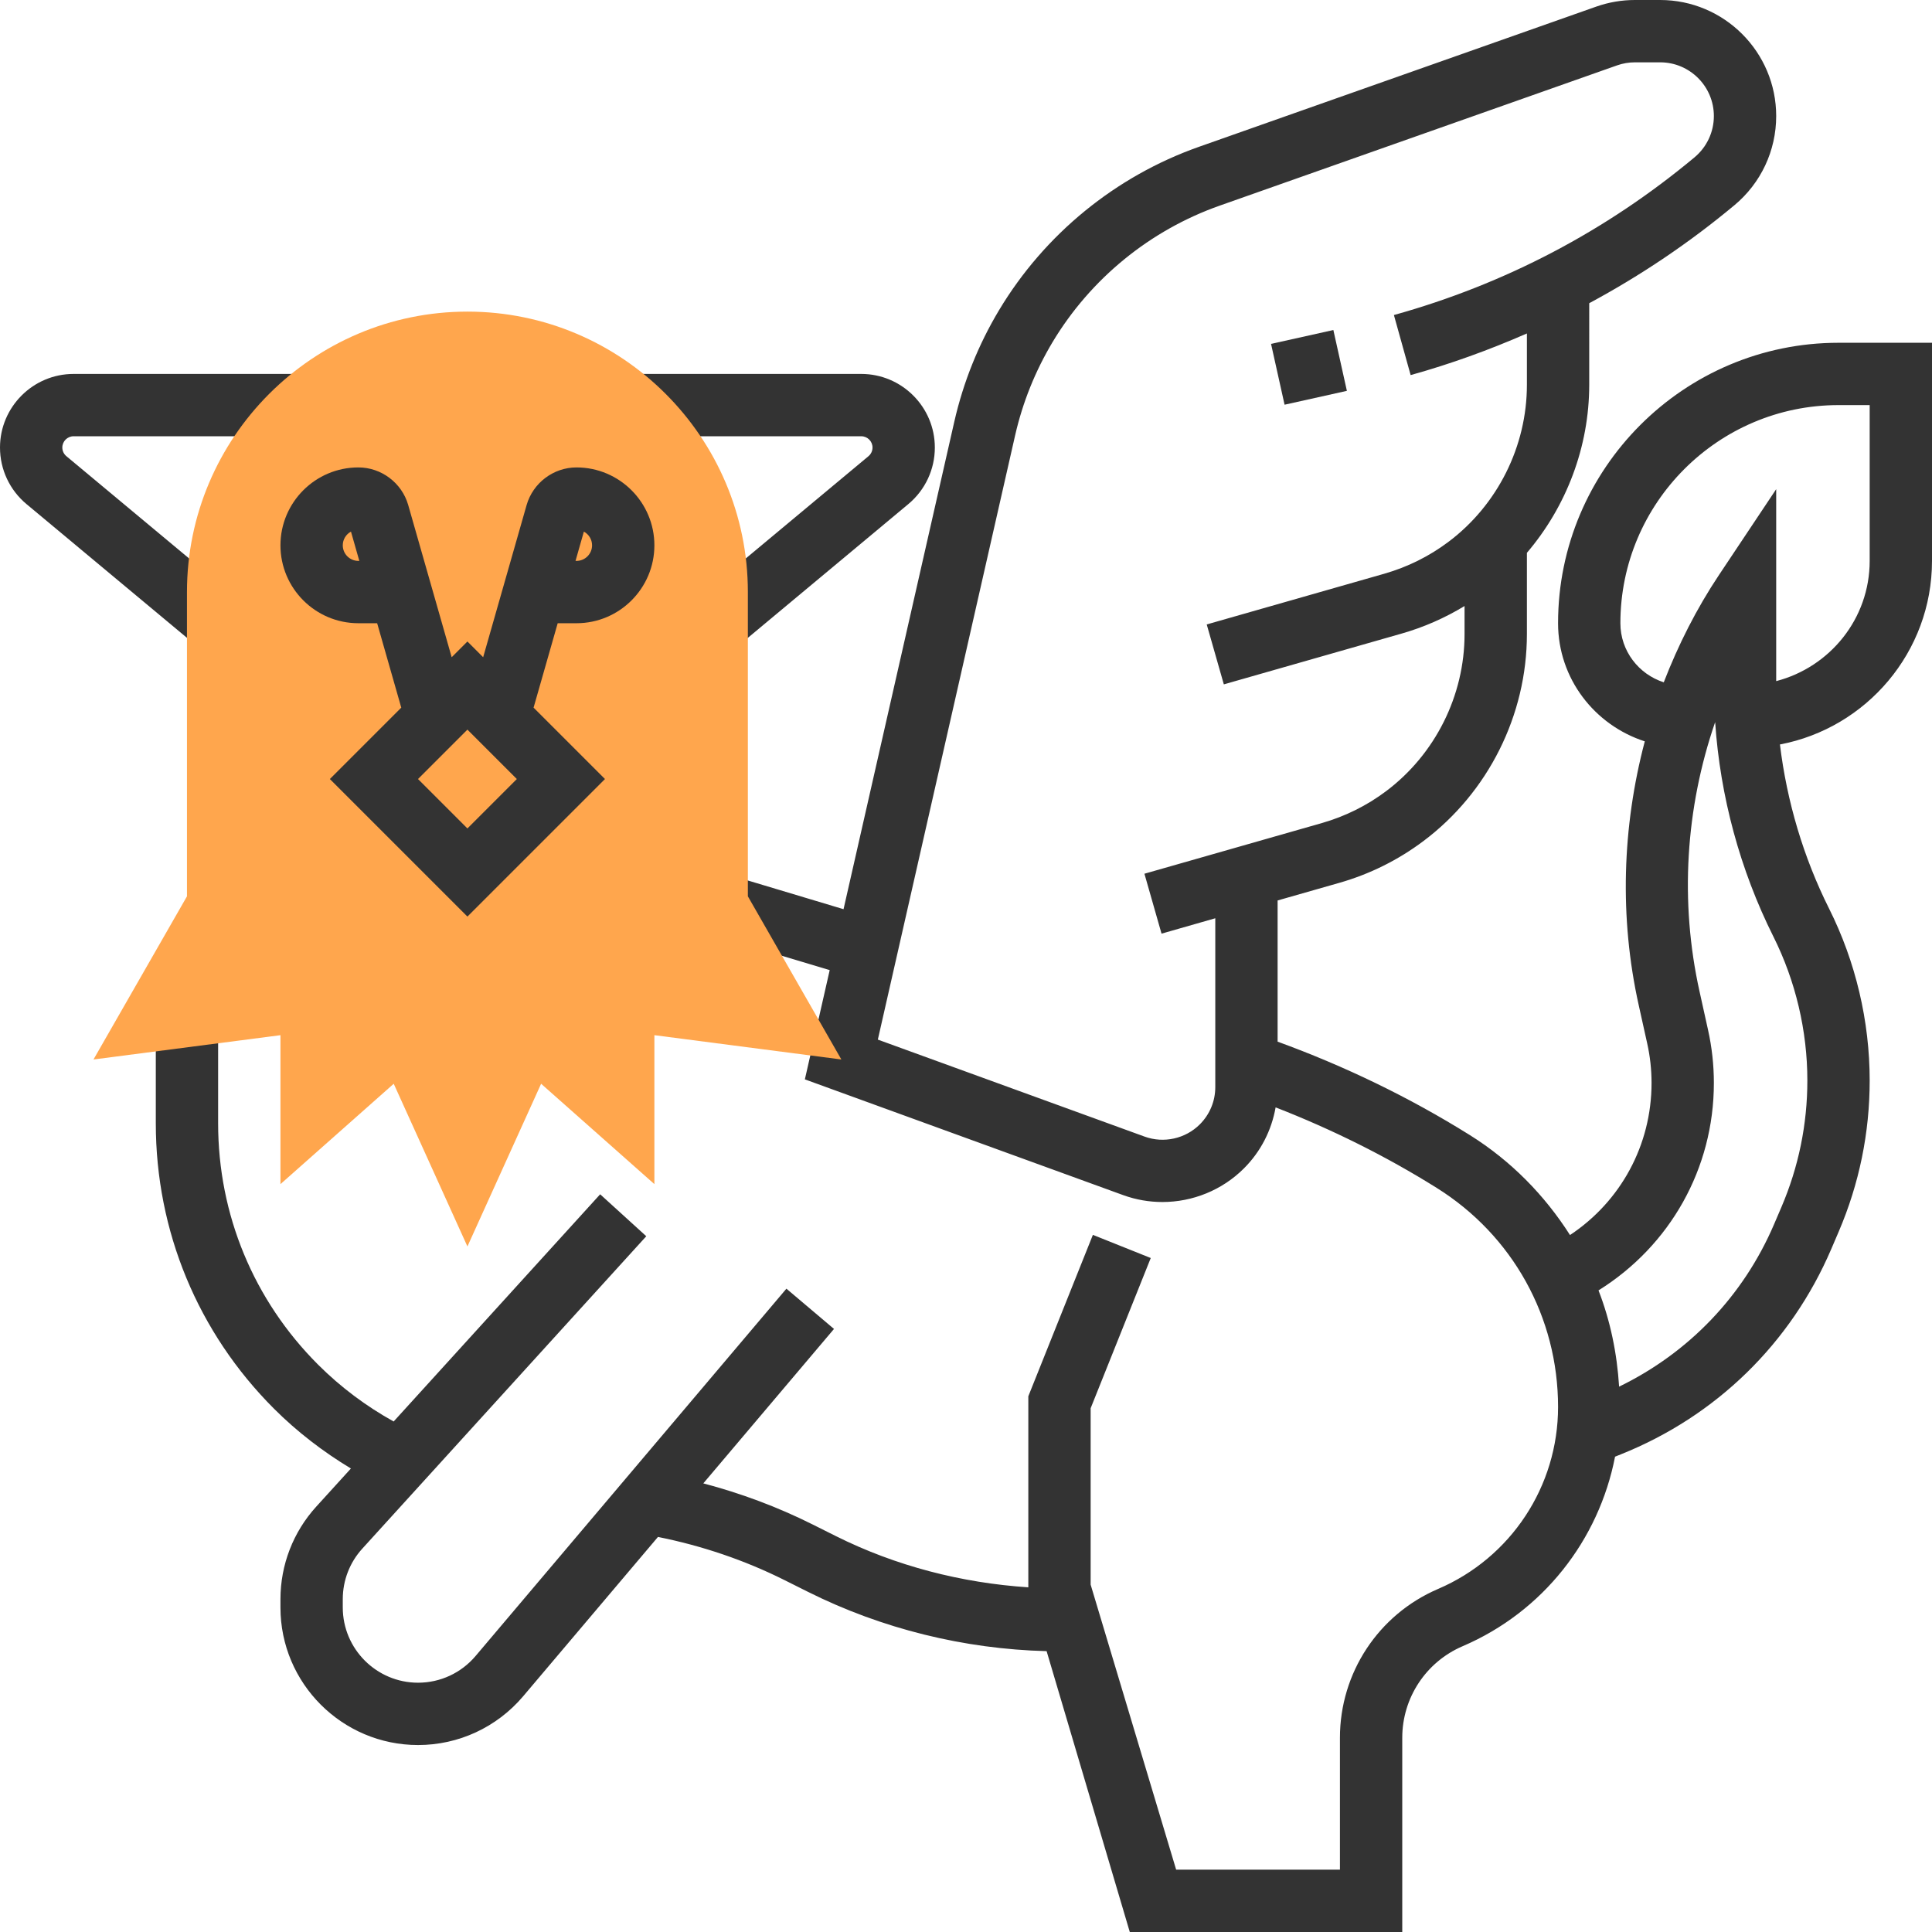 <?xml version="1.0" encoding="iso-8859-1"?>
<!-- Generator: Adobe Illustrator 19.0.0, SVG Export Plug-In . SVG Version: 6.00 Build 0)  -->
<svg xmlns="http://www.w3.org/2000/svg" xmlns:xlink="http://www.w3.org/1999/xlink" version="1.1" id="Capa_1" x="0px" y="0px" viewBox="0 0 496 496" style="enable-background:new 0 0 496 496;" xml:space="preserve">
<g>
	<path style="fill:#333333;" d="M496,144V88h-24c-39.704,0-72,32.304-72,72c0,14.232,9.4,26.176,22.264,30.328   c-5.808,21.976-6.552,45.248-1.56,67.72l2.176,9.808c0.744,3.328,1.12,6.744,1.12,10.176c0,15.936-7.912,30.4-20.936,39.04   c-6.48-10.176-15.112-19.04-25.768-25.696c-15.52-9.696-32.104-17.68-49.296-23.952v-36.248l15.824-4.52   c7.824-2.232,15.088-5.84,21.608-10.728c16.64-12.48,26.568-32.344,26.568-53.136v-20.864c10.168-11.928,16-27.248,16-43.136V77.84   c13.16-7.072,25.624-15.448,37.28-25.16C452.096,47,456,38.664,456,29.792C456,13.36,442.64,0,426.208,0h-6.48   c-3.376,0-6.712,0.568-9.92,1.696l-102.016,36c-21.392,7.552-39.6,22.432-51.28,41.888c-5.328,8.88-9.192,18.512-11.504,28.624   L216.56,233.416l-30.264-9.08l-4.592,15.328l31.304,9.392l-6.376,28.048l81.752,29.728c3.264,1.184,6.664,1.76,10.04,1.76   c7.712,0,15.312-3.016,20.928-8.632c4.328-4.32,7.088-9.76,8.136-15.664c14.376,5.6,28.248,12.472,41.32,20.648   c19.536,12.2,31.192,33.232,31.192,56.264c0,20.36-12.096,38.704-30.808,46.72C353.888,414.488,344,429.48,344,446.136V480h-42.048   L280,406.824v-45.288l15.432-38.568l-14.856-5.944L264,358.464v49.048c-17.128-1.128-34.056-5.48-49.408-13.152l-6.032-3.016   c-8.96-4.48-18.344-7.976-28-10.52l33.552-39.648l-12.216-10.336l-79.816,94.32c-3.68,4.344-9.056,6.84-14.752,6.84   C96.672,432,88,423.336,88,412.672v-2.112c0-4.824,1.784-9.44,5.032-13l72.888-80.184l-11.84-10.768l-53.016,58.328   c-7.104-3.944-13.616-8.816-19.408-14.6C65.112,333.8,56,311.8,56,288.4V264H40v24.4c0,27.672,10.776,53.688,30.344,73.256   c5.96,5.952,12.6,11.04,19.744,15.352l-8.896,9.784c-5.928,6.52-9.192,14.96-9.192,23.776v2.112C72,432.152,87.848,448,107.328,448   c10.408,0,20.232-4.56,26.968-12.504l34.624-40.92c11.264,2.256,22.192,5.936,32.48,11.08l6.032,3.016   c18.968,9.48,40.072,14.68,61.264,15.224L290.048,496H360v-49.864c0-10.24,6.08-19.464,15.496-23.504   c20.608-8.832,34.96-27.216,39.136-48.664l1.48-0.592c24.472-9.784,43.656-28.504,54.032-52.728l1.88-4.392   c5.296-12.352,7.976-25.424,7.976-38.864c0-15.24-3.6-30.496-10.416-44.112c-6.592-13.168-10.848-27.52-12.624-42.152   C479.16,186.92,496,167.4,496,144z M293.808,224.312l4.392,15.384l13.8-3.952v43.336c0,3.616-1.408,7.008-3.96,9.568   c-3.704,3.704-9.272,4.936-14.184,3.152l-68.488-24.904l35.248-155.136c1.928-8.456,5.168-16.512,9.616-23.944   c9.768-16.272,25-28.704,42.896-35.024l102-36c1.488-0.528,3.04-0.792,4.608-0.792h6.48c7.6,0,13.784,6.184,13.784,13.792   c0,4.104-1.816,7.968-4.968,10.6c-22.712,18.936-48.68,32.552-77.176,40.488l4.296,15.416c10.272-2.856,20.216-6.472,29.848-10.688   v13.184c0,15.784-7.536,30.864-20.168,40.336c-4.952,3.712-10.48,6.448-16.408,8.152L309.8,160.312l4.392,15.384l45.624-13.032   c5.72-1.632,11.128-4.016,16.176-7.08v7.216c0,15.784-7.536,30.864-20.168,40.336c-4.952,3.712-10.48,6.448-16.408,8.152   L293.808,224.312z M464,277.392c0,11.256-2.248,22.208-6.68,32.552l-1.88,4.392c-7.896,18.424-21.92,32.984-39.768,41.656   c-0.536-8.584-2.256-16.92-5.288-24.712C428.744,319.832,440,300,440,278.032c0-4.6-0.504-9.2-1.504-13.656l-2.168-9.8   c-5.128-23.064-3.608-47.104,4-69.184c1.296,19.088,6.4,37.944,14.944,55.04C460.984,251.848,464,264.632,464,277.392z    M456,174.864v-49.28l-14.656,21.984c-5.792,8.68-10.48,17.968-14.208,27.6C420.704,173.096,416,167.12,416,160   c0-30.88,25.128-56,56-56h8v40C480,158.864,469.768,171.288,456,174.864z"/>
	
		<rect x="327.799" y="86.227" transform="matrix(-0.976 0.217 -0.217 -0.976 684.427 113.368)" style="fill:#333333;" width="16.392" height="16"/>
	<path style="fill:#333333;" d="M50.872,166.144l-44.08-36.736C2.48,125.808,0,120.52,0,114.896C0,104.48,8.48,96,18.896,96H80v16   H18.896c-1.6,0-2.896,1.296-2.896,2.896c0,0.864,0.384,1.672,1.048,2.224l44.08,36.736L50.872,166.144z"/>
	<path style="fill:#333333;" d="M189.128,166.144l-10.248-12.288l44.08-36.736c0.656-0.552,1.04-1.36,1.04-2.224   c0-1.6-1.296-2.896-2.896-2.896H160V96h61.104C231.52,96,240,104.48,240,114.896c0,5.624-2.48,10.912-6.8,14.512L189.128,166.144z"/>
</g>
<path style="fill:#FFA64D;" d="M120,320l-18.92-41.768L72,304v-38.24L24,272l24-41.888V152c0-39.704,32.296-72,72-72  s72,32.296,72,72v78.112L216,272l-48-6.24V304l-29.08-25.768L120,320z"/>
<path style="fill:#333333;" d="M148,160c11.032,0,20-8.976,20-20s-8.968-20-20-20c-5.896,0-11.16,3.96-12.8,9.648l-11.16,39.08  l-4.04-4.04l-4.04,4.04l-11.168-39.096C103.16,123.96,97.896,120,92,120c-11.032,0-20,8.976-20,20s8.968,20,20,20h4.824  l6.192,21.672L84.688,200L120,235.312L155.312,200l-18.328-18.328L143.176,160H148z M149.896,136.48c1.256,0.68,2.104,2,2.104,3.52  c0,2.208-1.8,4-4,4h-0.248L149.896,136.48z M92,144c-2.2,0-4-1.792-4-4c0-1.52,0.848-2.84,2.104-3.52l2.144,7.52H92z M120,212.688  L107.312,200L120,187.312L132.688,200L120,212.688z"/>
<g>
</g>
<g>
</g>
<g>
</g>
<g>
</g>
<g>
</g>
<g>
</g>
<g>
</g>
<g>
</g>
<g>
</g>
<g>
</g>
<g>
</g>
<g>
</g>
<g>
</g>
<g>
</g>
<g>
</g>
</svg>
